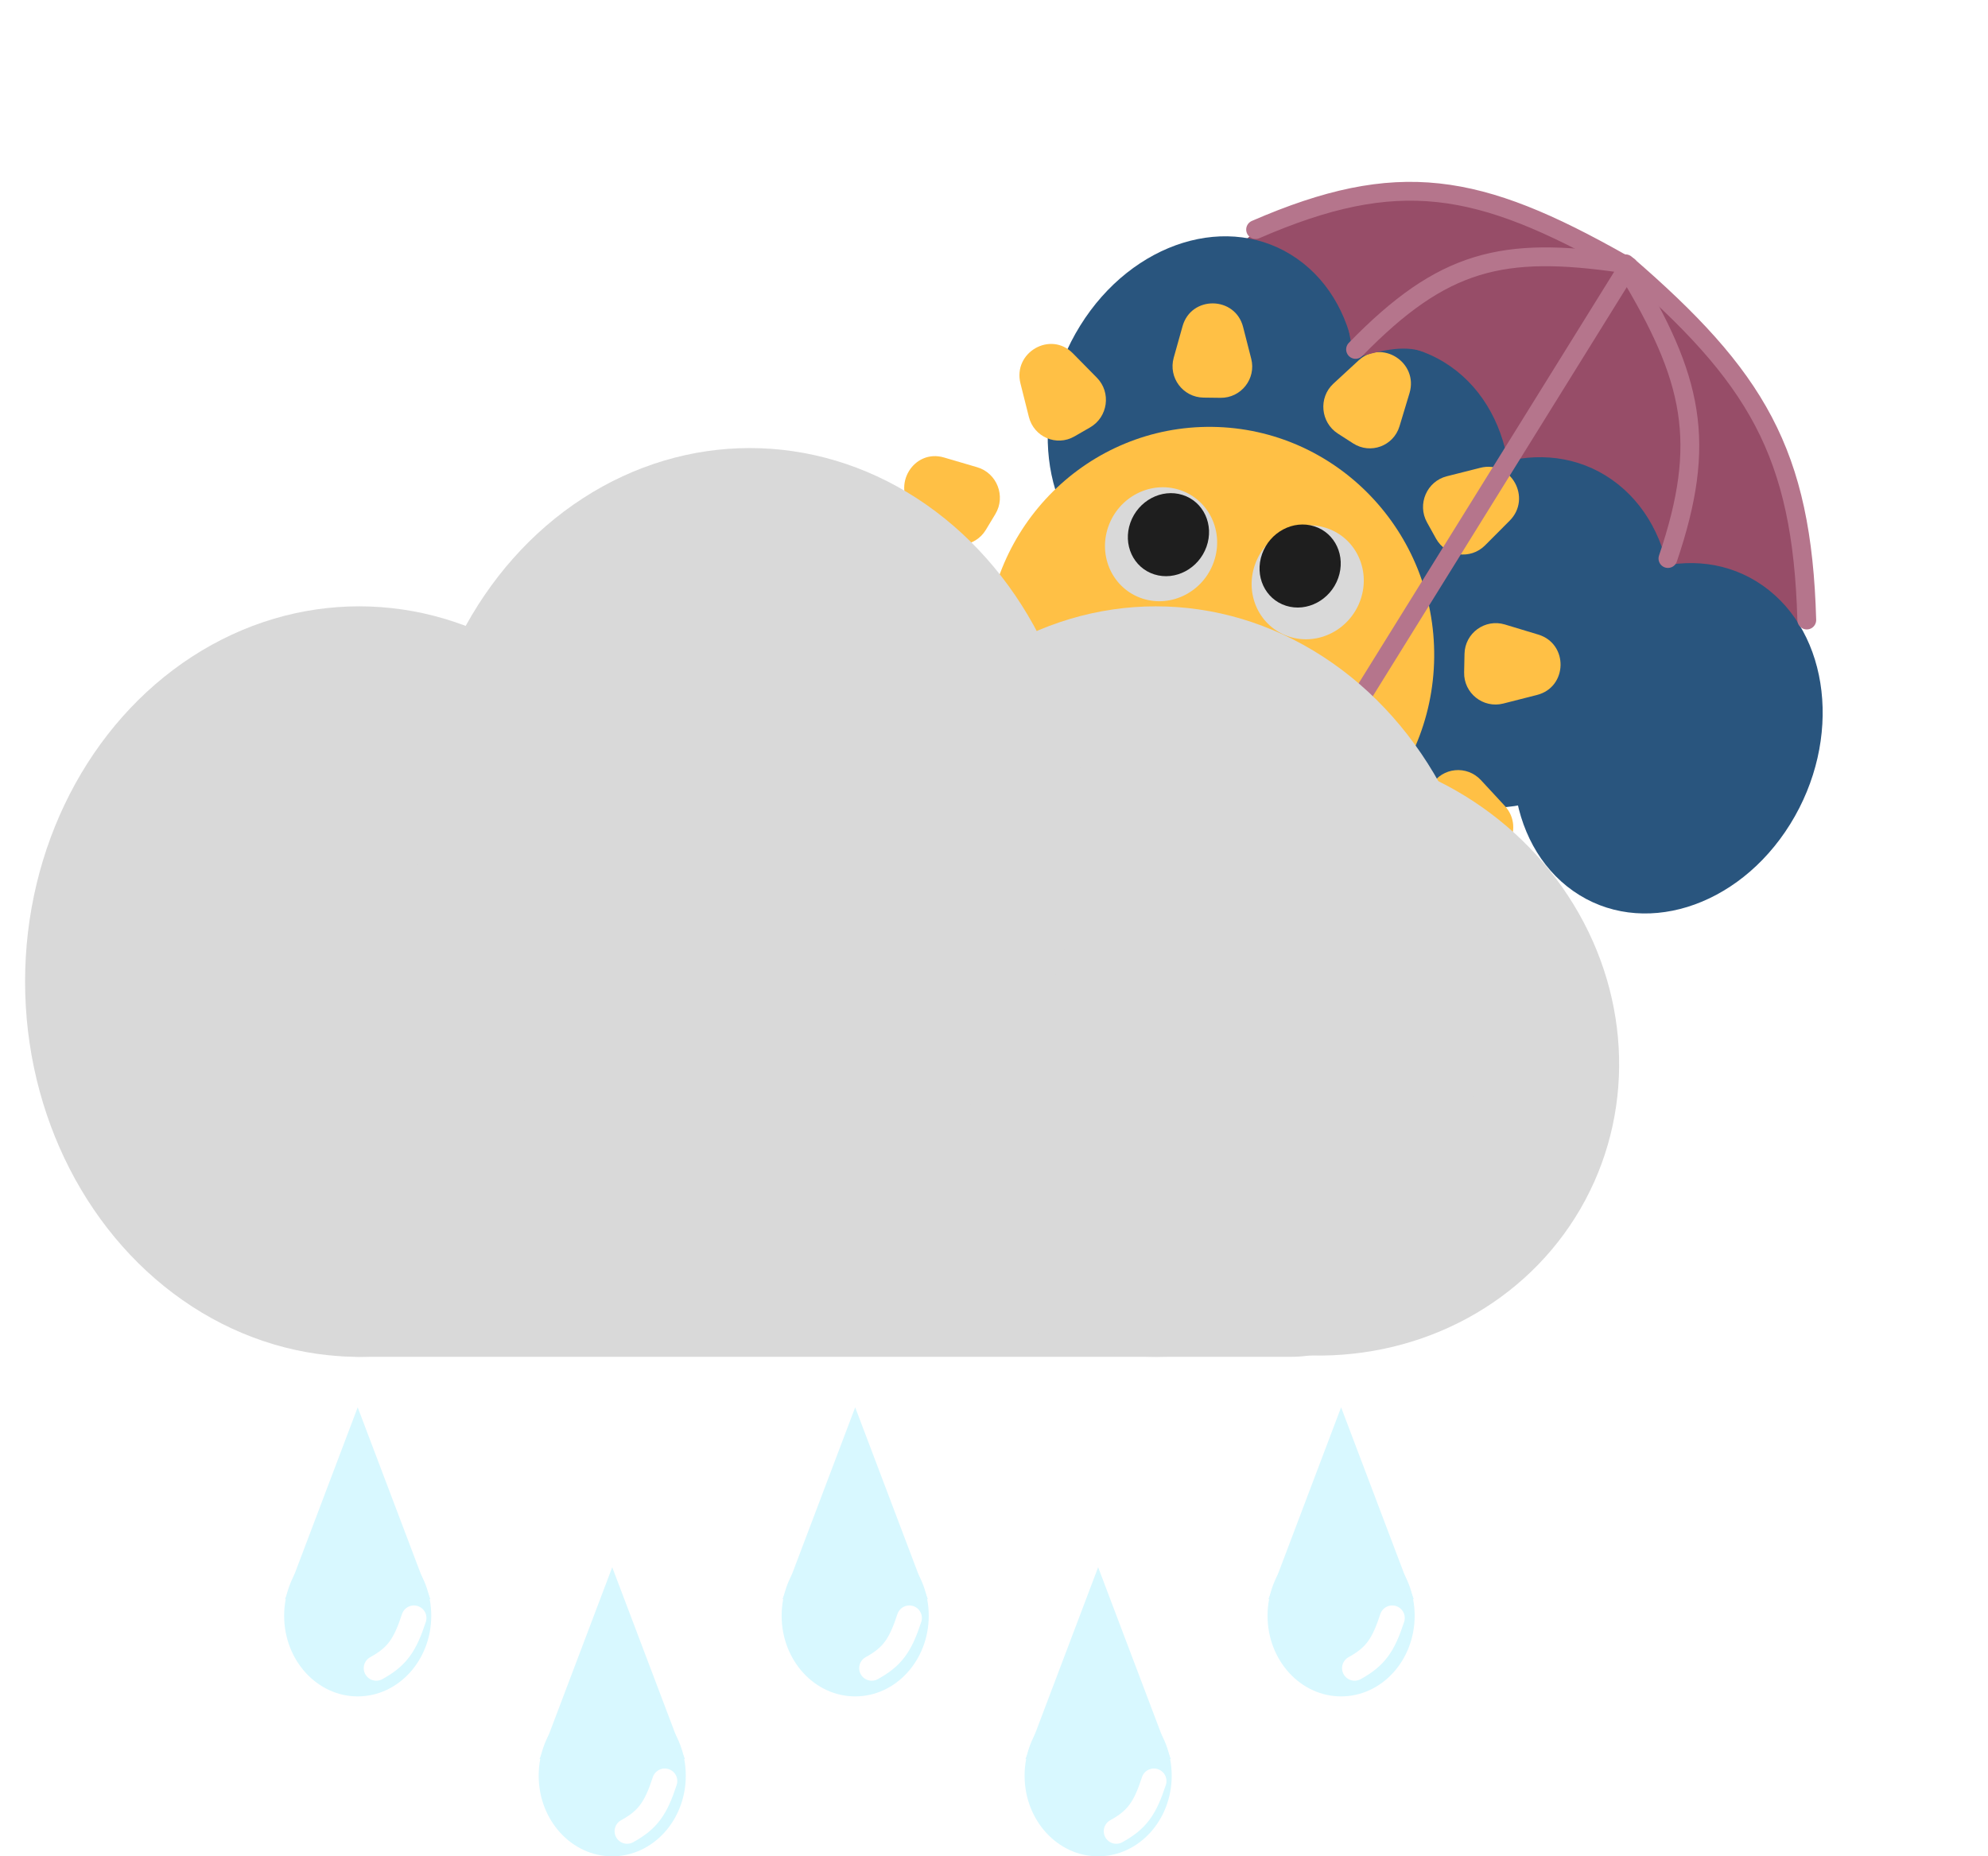 <svg width="317" height="296" viewBox="0 0 317 296" fill="none" xmlns="http://www.w3.org/2000/svg">
<ellipse cx="54.941" cy="39.339" rx="54.941" ry="39.339" transform="matrix(0.819 0.575 -0.527 0.849 214.487 10.736)" fill="#974D68"/>
<ellipse cx="23.799" cy="28.68" rx="23.799" ry="28.68" transform="matrix(0.819 0.575 -0.527 0.849 187.355 27.581)" fill="#29557E"/>
<ellipse cx="23.799" cy="28.68" rx="23.799" ry="28.68" transform="matrix(0.819 0.575 -0.527 0.849 261.595 79.689)" fill="#29557E"/>
<ellipse cx="23.799" cy="28.68" rx="23.799" ry="28.68" transform="matrix(0.819 0.575 -0.527 0.849 237.54 62.805)" fill="#29557E"/>
<ellipse cx="23.799" cy="28.68" rx="23.799" ry="28.68" transform="matrix(0.819 0.575 -0.527 0.849 211.825 44.756)" fill="#29557E"/>
<g filter="url(#filter0_d_21_3)">
<path d="M216.633 53.473C220.361 50.033 226.226 53.808 224.752 58.698L223.164 63.961C222.209 67.126 218.536 68.486 215.762 66.701L213.337 65.14C210.563 63.355 210.207 59.402 212.62 57.175L216.633 53.473Z" fill="#FFC045"/>
</g>
<path d="M229.99 55.715C225.524 53.309 221.938 53.944 217.076 55.225L216.154 50.321L213.387 45.417" stroke="#974D68" stroke-width="3" stroke-linecap="round"/>
<rect x="216.154" y="46.888" width="11.069" height="6.865" fill="#974D68"/>
<g filter="url(#filter1_d_21_3)">
<ellipse cx="35.77" cy="36.29" rx="35.77" ry="36.29" transform="matrix(1 0.013 -0.011 1 157.55 63.604)" fill="#FFC045"/>
</g>
<g filter="url(#filter2_d_21_3)">
<path d="M188.564 48.022C189.943 43.098 196.954 43.187 198.222 48.145L199.516 53.203C200.331 56.39 197.903 59.477 194.616 59.435L191.914 59.401C188.627 59.359 186.269 56.21 187.156 53.045L188.564 48.022Z" fill="#FFC045"/>
</g>
<g filter="url(#filter3_d_21_3)">
<path d="M162.722 57.153C161.475 52.195 167.512 48.716 171.076 52.338L174.91 56.234C177.216 58.578 176.676 62.507 173.822 64.152L171.329 65.589C168.475 67.234 164.869 65.694 164.062 62.486L162.722 57.153Z" fill="#FFC045"/>
</g>
<g filter="url(#filter4_d_21_3)">
<path d="M239.921 124.472C243.383 128.212 239.804 134.149 234.949 132.723L229.66 131.169C226.5 130.24 225.061 126.528 226.765 123.701L228.283 121.182C229.987 118.355 233.898 117.966 236.151 120.4L239.921 124.472Z" fill="#FFC045"/>
</g>
<g filter="url(#filter5_d_21_3)">
<path d="M145.56 77.201C142.098 73.462 145.677 67.524 150.532 68.951L155.821 70.504C158.981 71.433 160.42 75.145 158.716 77.972L157.198 80.491C155.494 83.318 151.583 83.707 149.33 81.274L145.56 77.201Z" fill="#FFC045"/>
</g>
<g filter="url(#filter6_d_21_3)">
<path d="M245.281 97.185C250.132 98.65 249.99 105.567 245.084 106.817L239.706 108.186C236.502 109.001 233.398 106.536 233.465 103.229L233.526 100.253C233.594 96.947 236.796 94.621 239.963 95.578L245.281 97.185Z" fill="#FFC045"/>
</g>
<g filter="url(#filter7_d_21_3)">
<path d="M236.044 70.594C240.946 69.355 244.313 75.425 240.722 79.029L236.81 82.955C234.473 85.301 230.578 84.763 228.974 81.872L227.545 79.296C225.942 76.405 227.511 72.751 230.702 71.944L236.044 70.594Z" fill="#FFC045"/>
</g>
<g filter="url(#filter8_i_21_3)">
<ellipse cx="8.865" cy="9.161" rx="8.865" ry="9.161" transform="matrix(0.951 0.311 -0.325 0.945 203.069 79.438)" fill="#D9D9D9"/>
</g>
<ellipse cx="6.361" cy="6.725" rx="6.361" ry="6.725" transform="matrix(0.954 0.302 -0.335 0.942 203.501 82)" fill="#1E1E1E"/>
<g filter="url(#filter9_i_21_3)">
<ellipse cx="8.865" cy="9.161" rx="8.865" ry="9.161" transform="matrix(0.951 0.311 -0.325 0.945 179.686 73.369)" fill="#D9D9D9"/>
</g>
<ellipse cx="6.361" cy="6.725" rx="6.361" ry="6.725" transform="matrix(0.954 0.302 -0.335 0.942 182.501 77)" fill="#1E1E1E"/>
<path d="M216.154 55.715C230.1 41.401 239.633 39.223 258.585 41.984" stroke="#B5758C" stroke-width="3" stroke-linecap="round"/>
<path d="M200.213 36.605C222.919 26.745 235.708 29.029 258.585 41.984" stroke="#B5758C" stroke-width="3" stroke-linecap="round"/>
<path d="M265.964 89.061C272.265 70.454 270.014 60.4 259.427 42.897" stroke="#B5758C" stroke-width="3" stroke-linecap="round"/>
<path d="M288.102 98.868C287.357 72.083 280.052 60.071 259.196 42.062" stroke="#B5758C" stroke-width="3" stroke-linecap="round"/>
<path d="M213.94 116.162L259.695 42.466" stroke="#B5758C" stroke-width="3" stroke-linecap="round"/>
<g filter="url(#filter10_d_21_3)">
<rect width="199.165" height="50.474" rx="25.237" transform="matrix(-1 0 0 1 231.032 163.88)" fill="#D9D9D9"/>
<ellipse cx="50.634" cy="48.014" rx="50.634" ry="48.014" transform="matrix(-0.868 -0.497 -0.502 0.865 276.111 149.227)" fill="#D9D9D9"/>
<ellipse cx="53.275" cy="59.836" rx="53.275" ry="59.836" transform="matrix(-1 0 0 1 237.589 94.683)" fill="#D9D9D9"/>
<ellipse cx="53.275" cy="59.836" rx="53.275" ry="59.836" transform="matrix(-1 0 0 1 110.549 94.683)" fill="#D9D9D9"/>
<ellipse cx="53.275" cy="59.836" rx="53.275" ry="59.836" transform="matrix(-1 0 0 1 172.84 69.446)" fill="#D9D9D9"/>
</g>
<path d="M57.038 224.405L68.621 254.987H45.456L57.038 224.405Z" fill="#D8F8FF"/>
<ellipse cx="57.038" cy="257.647" rx="11.729" ry="12.854" fill="#D8F8FF"/>
<path d="M66 258C64.578 262.352 63.321 264.179 60 266" stroke="white" stroke-width="4" stroke-linecap="round"/>
<path d="M97.624 249.905L109.207 280.487H86.041L97.624 249.905Z" fill="#D8F8FF"/>
<ellipse cx="97.624" cy="283.146" rx="11.729" ry="12.854" fill="#D8F8FF"/>
<path d="M106 284C104.578 288.352 103.32 290.179 100 292" stroke="white" stroke-width="4" stroke-linecap="round"/>
<path d="M136.366 224.405L147.949 254.987H124.783L136.366 224.405Z" fill="#D8F8FF"/>
<ellipse cx="136.366" cy="257.647" rx="11.729" ry="12.854" fill="#D8F8FF"/>
<path d="M145 258C143.578 262.352 142.32 264.179 139 266" stroke="white" stroke-width="4" stroke-linecap="round"/>
<path d="M175.107 249.905L186.69 280.487H163.524L175.107 249.905Z" fill="#D8F8FF"/>
<ellipse cx="175.107" cy="283.146" rx="11.729" ry="12.854" fill="#D8F8FF"/>
<path d="M184 284C182.578 288.352 181.32 290.179 178 292" stroke="white" stroke-width="4" stroke-linecap="round"/>
<path d="M213.848 224.405L225.431 254.987H202.265L213.848 224.405Z" fill="#D8F8FF"/>
<ellipse cx="213.848" cy="257.647" rx="11.729" ry="12.854" fill="#D8F8FF"/>
<path d="M222 258C220.578 262.352 219.32 264.179 216 266" stroke="white" stroke-width="4" stroke-linecap="round"/>
<defs>
<filter id="filter0_d_21_3" x="207.013" y="52.144" width="21.972" height="23.351" filterUnits="userSpaceOnUse" color-interpolation-filters="sRGB">
<feFlood flood-opacity="0" result="BackgroundImageFix"/>
<feColorMatrix in="SourceAlpha" type="matrix" values="0 0 0 0 0 0 0 0 0 0 0 0 0 0 0 0 0 0 127 0" result="hardAlpha"/>
<feOffset dy="4"/>
<feGaussianBlur stdDeviation="2"/>
<feComposite in2="hardAlpha" operator="out"/>
<feColorMatrix type="matrix" values="0 0 0 0 0 0 0 0 0 0 0 0 0 0 0 0 0 0 0.25 0"/>
<feBlend mode="normal" in2="BackgroundImageFix" result="effect1_dropShadow_21_3"/>
<feBlend mode="normal" in="SourceGraphic" in2="effect1_dropShadow_21_3" result="shape"/>
</filter>
<filter id="filter1_d_21_3" x="153.138" y="64.058" width="79.539" height="80.581" filterUnits="userSpaceOnUse" color-interpolation-filters="sRGB">
<feFlood flood-opacity="0" result="BackgroundImageFix"/>
<feColorMatrix in="SourceAlpha" type="matrix" values="0 0 0 0 0 0 0 0 0 0 0 0 0 0 0 0 0 0 127 0" result="hardAlpha"/>
<feOffset dy="4"/>
<feGaussianBlur stdDeviation="2"/>
<feComposite in2="hardAlpha" operator="out"/>
<feColorMatrix type="matrix" values="0 0 0 0 0 0 0 0 0 0 0 0 0 0 0 0 0 0 0.25 0"/>
<feBlend mode="normal" in2="BackgroundImageFix" result="effect1_dropShadow_21_3"/>
<feBlend mode="normal" in="SourceGraphic" in2="effect1_dropShadow_21_3" result="shape"/>
</filter>
<filter id="filter2_d_21_3" x="182.968" y="44.377" width="20.707" height="23.059" filterUnits="userSpaceOnUse" color-interpolation-filters="sRGB">
<feFlood flood-opacity="0" result="BackgroundImageFix"/>
<feColorMatrix in="SourceAlpha" type="matrix" values="0 0 0 0 0 0 0 0 0 0 0 0 0 0 0 0 0 0 127 0" result="hardAlpha"/>
<feOffset dy="4"/>
<feGaussianBlur stdDeviation="2"/>
<feComposite in2="hardAlpha" operator="out"/>
<feColorMatrix type="matrix" values="0 0 0 0 0 0 0 0 0 0 0 0 0 0 0 0 0 0 0.25 0"/>
<feBlend mode="normal" in2="BackgroundImageFix" result="effect1_dropShadow_21_3"/>
<feBlend mode="normal" in="SourceGraphic" in2="effect1_dropShadow_21_3" result="shape"/>
</filter>
<filter id="filter3_d_21_3" x="158.555" y="50.841" width="21.794" height="23.414" filterUnits="userSpaceOnUse" color-interpolation-filters="sRGB">
<feFlood flood-opacity="0" result="BackgroundImageFix"/>
<feColorMatrix in="SourceAlpha" type="matrix" values="0 0 0 0 0 0 0 0 0 0 0 0 0 0 0 0 0 0 127 0" result="hardAlpha"/>
<feOffset dy="4"/>
<feGaussianBlur stdDeviation="2"/>
<feComposite in2="hardAlpha" operator="out"/>
<feColorMatrix type="matrix" values="0 0 0 0 0 0 0 0 0 0 0 0 0 0 0 0 0 0 0.25 0"/>
<feBlend mode="normal" in2="BackgroundImageFix" result="effect1_dropShadow_21_3"/>
<feBlend mode="normal" in="SourceGraphic" in2="effect1_dropShadow_21_3" result="shape"/>
</filter>
<filter id="filter4_d_21_3" x="222.041" y="118.794" width="23.259" height="22.146" filterUnits="userSpaceOnUse" color-interpolation-filters="sRGB">
<feFlood flood-opacity="0" result="BackgroundImageFix"/>
<feColorMatrix in="SourceAlpha" type="matrix" values="0 0 0 0 0 0 0 0 0 0 0 0 0 0 0 0 0 0 127 0" result="hardAlpha"/>
<feOffset dy="4"/>
<feGaussianBlur stdDeviation="2"/>
<feComposite in2="hardAlpha" operator="out"/>
<feColorMatrix type="matrix" values="0 0 0 0 0 0 0 0 0 0 0 0 0 0 0 0 0 0 0.25 0"/>
<feBlend mode="normal" in2="BackgroundImageFix" result="effect1_dropShadow_21_3"/>
<feBlend mode="normal" in="SourceGraphic" in2="effect1_dropShadow_21_3" result="shape"/>
</filter>
<filter id="filter5_d_21_3" x="140.181" y="68.734" width="23.259" height="22.146" filterUnits="userSpaceOnUse" color-interpolation-filters="sRGB">
<feFlood flood-opacity="0" result="BackgroundImageFix"/>
<feColorMatrix in="SourceAlpha" type="matrix" values="0 0 0 0 0 0 0 0 0 0 0 0 0 0 0 0 0 0 127 0" result="hardAlpha"/>
<feOffset dy="4"/>
<feGaussianBlur stdDeviation="2"/>
<feComposite in2="hardAlpha" operator="out"/>
<feColorMatrix type="matrix" values="0 0 0 0 0 0 0 0 0 0 0 0 0 0 0 0 0 0 0.25 0"/>
<feBlend mode="normal" in2="BackgroundImageFix" result="effect1_dropShadow_21_3"/>
<feBlend mode="normal" in="SourceGraphic" in2="effect1_dropShadow_21_3" result="shape"/>
</filter>
<filter id="filter6_d_21_3" x="229.464" y="95.361" width="23.378" height="20.982" filterUnits="userSpaceOnUse" color-interpolation-filters="sRGB">
<feFlood flood-opacity="0" result="BackgroundImageFix"/>
<feColorMatrix in="SourceAlpha" type="matrix" values="0 0 0 0 0 0 0 0 0 0 0 0 0 0 0 0 0 0 127 0" result="hardAlpha"/>
<feOffset dy="4"/>
<feGaussianBlur stdDeviation="2"/>
<feComposite in2="hardAlpha" operator="out"/>
<feColorMatrix type="matrix" values="0 0 0 0 0 0 0 0 0 0 0 0 0 0 0 0 0 0 0.25 0"/>
<feBlend mode="normal" in2="BackgroundImageFix" result="effect1_dropShadow_21_3"/>
<feBlend mode="normal" in="SourceGraphic" in2="effect1_dropShadow_21_3" result="shape"/>
</filter>
<filter id="filter7_d_21_3" x="222.91" y="70.43" width="23.313" height="21.994" filterUnits="userSpaceOnUse" color-interpolation-filters="sRGB">
<feFlood flood-opacity="0" result="BackgroundImageFix"/>
<feColorMatrix in="SourceAlpha" type="matrix" values="0 0 0 0 0 0 0 0 0 0 0 0 0 0 0 0 0 0 127 0" result="hardAlpha"/>
<feOffset dy="4"/>
<feGaussianBlur stdDeviation="2"/>
<feComposite in2="hardAlpha" operator="out"/>
<feColorMatrix type="matrix" values="0 0 0 0 0 0 0 0 0 0 0 0 0 0 0 0 0 0 0.25 0"/>
<feBlend mode="normal" in2="BackgroundImageFix" result="effect1_dropShadow_21_3"/>
<feBlend mode="normal" in="SourceGraphic" in2="effect1_dropShadow_21_3" result="shape"/>
</filter>
<filter id="filter8_i_21_3" x="199.574" y="81.766" width="17.885" height="20.179" filterUnits="userSpaceOnUse" color-interpolation-filters="sRGB">
<feFlood flood-opacity="0" result="BackgroundImageFix"/>
<feBlend mode="normal" in="SourceGraphic" in2="BackgroundImageFix" result="shape"/>
<feColorMatrix in="SourceAlpha" type="matrix" values="0 0 0 0 0 0 0 0 0 0 0 0 0 0 0 0 0 0 127 0" result="hardAlpha"/>
<feOffset dy="2"/>
<feGaussianBlur stdDeviation="2"/>
<feComposite in2="hardAlpha" operator="arithmetic" k2="-1" k3="1"/>
<feColorMatrix type="matrix" values="0 0 0 0 0 0 0 0 0 0 0 0 0 0 0 0 0 0 0.25 0"/>
<feBlend mode="normal" in2="shape" result="effect1_innerShadow_21_3"/>
</filter>
<filter id="filter9_i_21_3" x="176.19" y="75.696" width="17.885" height="20.179" filterUnits="userSpaceOnUse" color-interpolation-filters="sRGB">
<feFlood flood-opacity="0" result="BackgroundImageFix"/>
<feBlend mode="normal" in="SourceGraphic" in2="BackgroundImageFix" result="shape"/>
<feColorMatrix in="SourceAlpha" type="matrix" values="0 0 0 0 0 0 0 0 0 0 0 0 0 0 0 0 0 0 127 0" result="hardAlpha"/>
<feOffset dy="2"/>
<feGaussianBlur stdDeviation="2"/>
<feComposite in2="hardAlpha" operator="arithmetic" k2="-1" k3="1"/>
<feColorMatrix type="matrix" values="0 0 0 0 0 0 0 0 0 0 0 0 0 0 0 0 0 0 0.25 0"/>
<feBlend mode="normal" in2="shape" result="effect1_innerShadow_21_3"/>
</filter>
<filter id="filter10_d_21_3" x="0" y="67.446" width="262.184" height="152.908" filterUnits="userSpaceOnUse" color-interpolation-filters="sRGB">
<feFlood flood-opacity="0" result="BackgroundImageFix"/>
<feColorMatrix in="SourceAlpha" type="matrix" values="0 0 0 0 0 0 0 0 0 0 0 0 0 0 0 0 0 0 127 0" result="hardAlpha"/>
<feOffset dy="2"/>
<feGaussianBlur stdDeviation="2"/>
<feComposite in2="hardAlpha" operator="out"/>
<feColorMatrix type="matrix" values="0 0 0 0 0 0 0 0 0 0 0 0 0 0 0 0 0 0 0.25 0"/>
<feBlend mode="normal" in2="BackgroundImageFix" result="effect1_dropShadow_21_3"/>
<feBlend mode="normal" in="SourceGraphic" in2="effect1_dropShadow_21_3" result="shape"/>
</filter>
</defs>
</svg>
